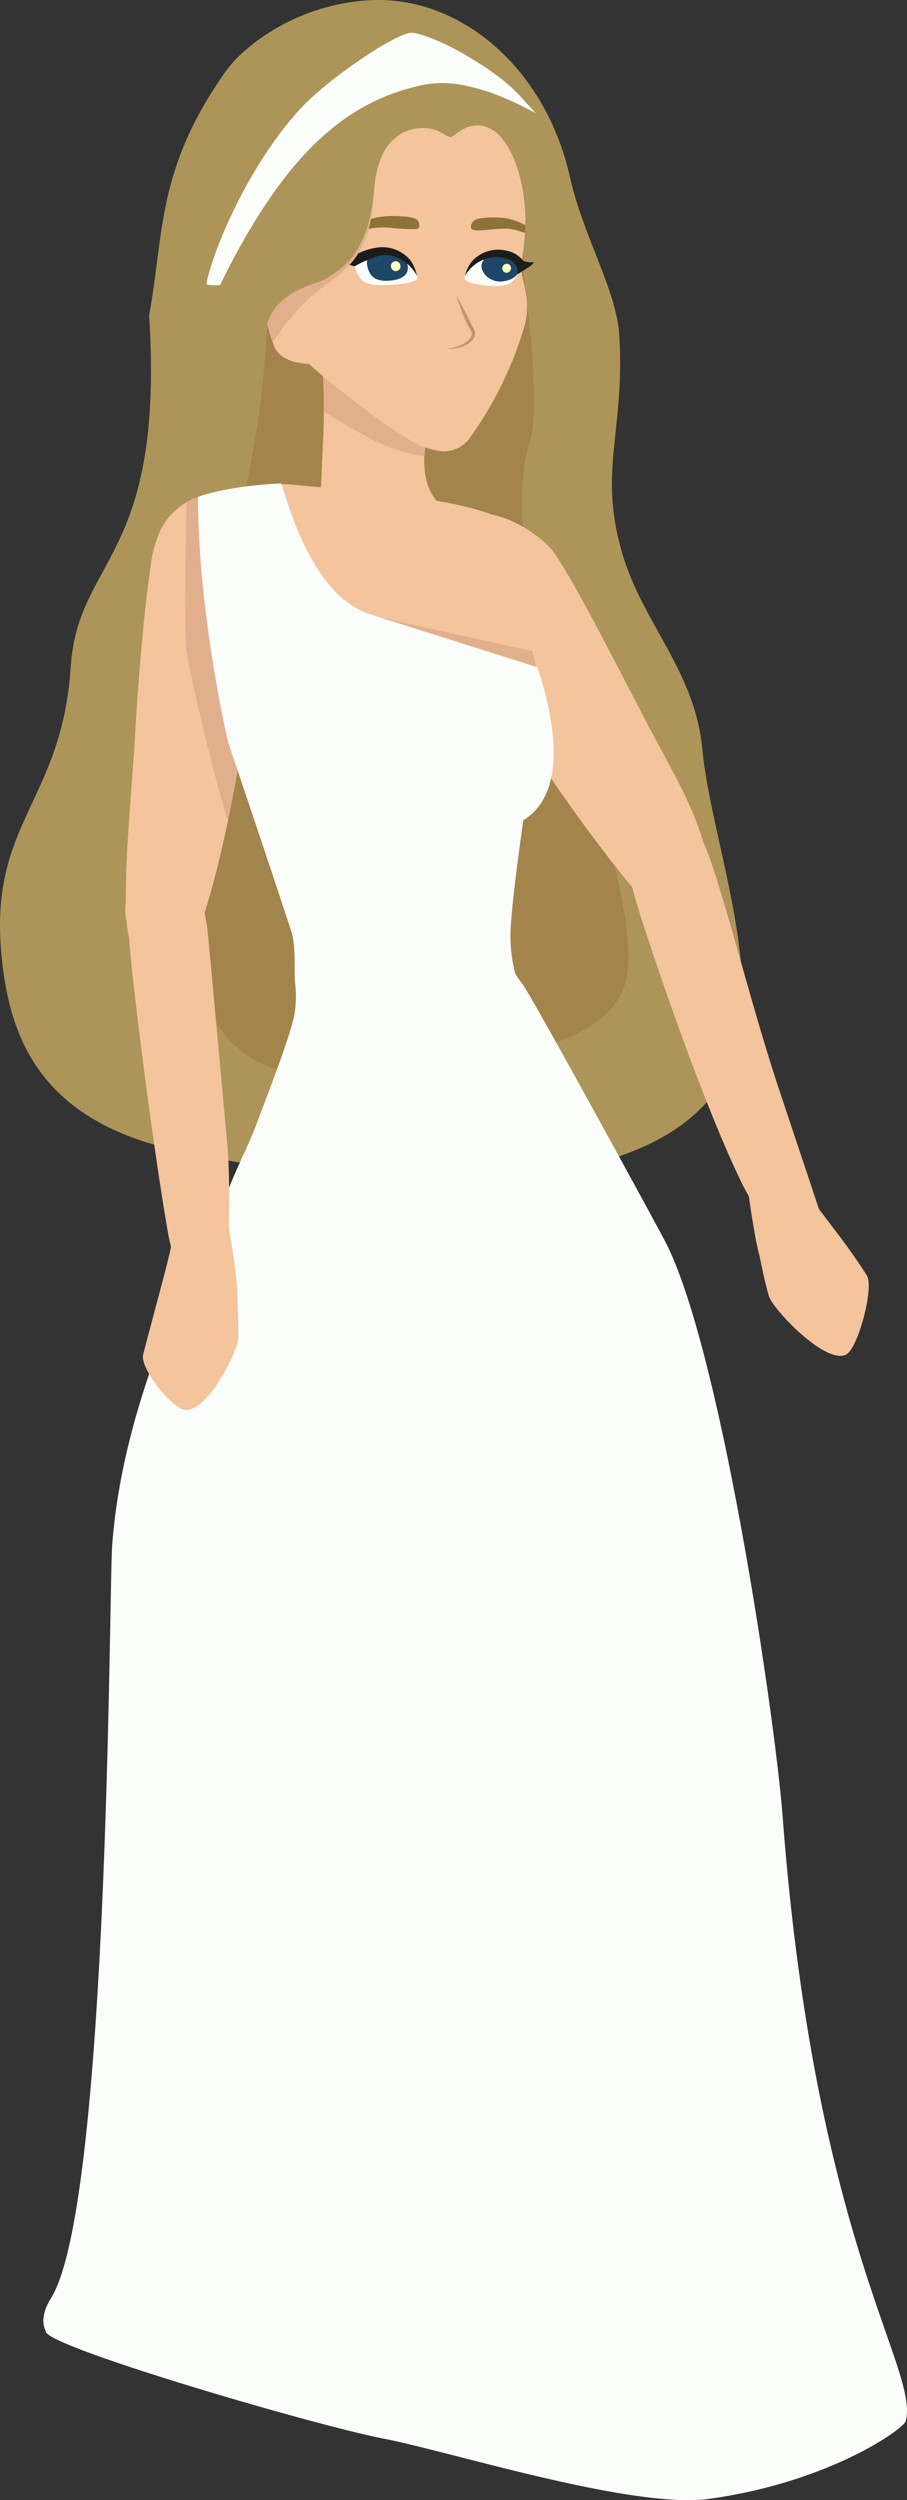 <svg xmlns="http://www.w3.org/2000/svg" xmlns:xlink="http://www.w3.org/1999/xlink" viewBox="0 0 187.08 515.52"><rect x="0" y="0" width="187.08" height="515.52" fill="#333333" stroke="none"/><defs><style>.bc7f1309-0a6a-45f1-a367-c35c879bbc7b{fill:none;}.b492ce31-258e-46f4-8200-75fc7eadeb21{fill:#ad9559;}.b3bb63a3-7a66-4156-8cfc-0508a0c6b8d7{fill:#a3844b;}.fdb8732e-465c-4465-bb26-b9e974e1faee{fill:#f4c49d;}.bca67604-b75c-429a-a728-85ebc19a9344{fill:#fbfdfb;}.a402a3ce-8373-4167-9650-535c023fc16f{clip-path:url(#af7912da-57da-4c36-b6c5-44366b2941bf);}.aafa9132-db90-4b07-be2a-2f307b97c710{fill:#1d4668;}.bb285b47-17b0-48c9-9fe9-106f2bf4ac58{fill:#ffffba;}.a68862ac-9257-4af6-af6b-0aa696cbbeb9{fill:#1c1c1c;}.e0cb2e54-6a49-4807-aef9-d398a846e22f{clip-path:url(#e44e2607-23db-456e-8797-aaf324f06b29);}.bd7b1284-ce79-41bd-b233-38401e528a97{fill:#c69073;}.a05df50c-38ac-46ab-a5a2-1c1f0a5073e0{fill:#8e7336;}.e3cf4602-7af3-4122-b5e2-547b49c02323{fill:#e2af8d;}</style><clipPath id="af7912da-57da-4c36-b6c5-44366b2941bf"><path id="b42f442b-9cf1-4fbb-8858-b6fd38b70a8a" data-name="SVGID" class="bc7f1309-0a6a-45f1-a367-c35c879bbc7b" d="M86.11,57.14a6.19,6.19,0,0,0-4.74-4.46c-3.79-1-5.36-.17-6,0-1.72.53-2.56,1.22-2.34,1.88s.77,3.44,3.17,4S86.64,58.59,86.11,57.14Z"/></clipPath><clipPath id="e44e2607-23db-456e-8797-aaf324f06b29"><path id="f259d8ad-846e-42dc-b94c-aa9f16224383" data-name="SVGID" class="bc7f1309-0a6a-45f1-a367-c35c879bbc7b" d="M95.81,57.14a6,6,0,0,1,4.8-4.13c3.73-.77,4.34-.12,4.9.09,1.65.59,2,1.39,1.8,2s-.9,3.31-3.26,3.76S95.23,58.53,95.81,57.14Z"/></clipPath></defs><title>Andromeda_3</title><g id="fcb0b866-e6ef-422c-8538-28227b4e3a09" data-name="Layer 2"><g id="b2a49bc8-4d5c-4c7a-9da4-a5c583b10229" data-name="2"><path class="b492ce31-258e-46f4-8200-75fc7eadeb21" d="M144.87,154.53c-1.52-16.23-12.27-25.9-16.54-40.47-5-17.13.59-24.81-.59-44.9-.55-9.27-7.49-20.53-10.18-32.63-5-22.4-22.47-37.33-41-36.5-14.7.67-26,9-30.07,14.77C32.27,35,33.91,47.81,30.76,65c3.2,50.54-14.69,49.78-16.17,72.51-1.77,27.36-16.46,32-14.39,58.17C1.57,213,7.5,227.83,29,235.18c13,4.45,101.9,21.93,120.62-13.44C159.06,203.86,146.68,173.82,144.87,154.53Z"/><path class="b3bb63a3-7a66-4156-8cfc-0508a0c6b8d7" d="M55.1,66.89s-.82,25.31-7.81,45.7-13.84,70.66-8,87.44S54.4,223.66,73.05,221.3s48.29-2.11,55.33-16.86S109.94,130,109,119.86s-2.71-18.8.31-28.84-3.08-46.44-3.08-46.44Z"/><path class="fdb8732e-465c-4465-bb26-b9e974e1faee" d="M61.75,105.51c4.19-.91,4.28-.06,4.65-9.3.3-7.4,1-14.9-.65-28.66-.74-6,22.63,21,22.12,23.73-1.53,8.31,2.13,12.89,3.73,12.84,10.5-.35,2.14,16-8.11,17.41S50.49,108,61.75,105.51Z"/><path class="fdb8732e-465c-4465-bb26-b9e974e1faee" d="M109.22,36.76c.62,6.17-1,13.23-1.75,17.56-.43,2.52,2.41,7.08.68,13.05a77,77,0,0,1-11.29,23,6.59,6.59,0,0,1-5.92,2.67h0a21.27,21.27,0,0,1-4.46-1.22,110.12,110.12,0,0,1-12.63-8.6l0,0c-4.55-3.44-8.61-6.74-9.67-7.74-4.43-4.18-4.49-16.83-4.53-23.18-.07-13.11,9.13-30,23.35-31.54C108.45,18,108.74,32,109.22,36.76Z"/><path class="fdb8732e-465c-4465-bb26-b9e974e1faee" d="M65.19,75.07c-.77,0-7.11.32-8.67-3.74S53,59.71,55,56.59s5.78-.31,6.54,1.65S65.19,75.07,65.19,75.07Z"/><path class="fdb8732e-465c-4465-bb26-b9e974e1faee" d="M27.86,151.58c.45-8.72,1.79-25.19,2.93-32.69.81-7.47,2.46-12.54,8.37-15.7,4.75-2.54,17.78-2.63,17.78-2.63,3.12-.49,1,10-1,18.49.07,3.66-3.53,8.31-3.93,14.21-1.92,28.86-9.18,54.6-11,58.05s-7.4,8-12.79,5.24C23.73,194.26,27.18,164.76,27.86,151.58Z"/><path class="fdb8732e-465c-4465-bb26-b9e974e1faee" d="M86.52,104.59s12.56.62,16.75,2c3,.81,8.77,4.11,11.09,7.51,5,7.28,12.69,23,21.08,38.77,4.74,8.89,9,16.2,10.56,24.84,3.15,17.28-11.06,10.2-13.75,7.37S112.9,161.88,96.82,133.6l2.26-.48c-1.77-2.34-9.28-4.52-11.5-9.3C83.49,115,82.45,104.55,86.52,104.59Z"/><g id="bc75d99f-e8cf-47b0-918c-a5f292f37be2" data-name="Rostro"><path class="bca67604-b75c-429a-a728-85ebc19a9344" d="M86.11,57.14a6.19,6.19,0,0,0-4.74-4.46c-3.79-1-5.36-.17-6,0-1.72.53-2.56,1.22-2.34,1.88s.77,3.44,3.17,4S86.64,58.59,86.11,57.14Z"/><g class="a402a3ce-8373-4167-9650-535c023fc16f"><path class="aafa9132-db90-4b07-be2a-2f307b97c710" d="M83.93,54.18c.85,2.42-1.08,3.49-3.42,3.68s-4.16-.22-4.75-3c-.42-2,.79-3.17,3.13-3.36S83.29,52.34,83.93,54.18Z"/><ellipse class="bb285b47-17b0-48c9-9fe9-106f2bf4ac58" cx="81.62" cy="54.89" rx="0.99" ry="1.03" transform="translate(-12.59 26.62) rotate(-17.22)"/></g><path class="a68862ac-9257-4af6-af6b-0aa696cbbeb9" d="M71,54.12a6.53,6.53,0,0,0,2.18.78,24.08,24.08,0,0,1,3.29-1.57c2-.8,3-.85,3.74-.69A8,8,0,0,1,86,56.91a8.58,8.58,0,0,0-1.24-3.1,7.49,7.49,0,0,0-7.18-2.72,12.75,12.75,0,0,0-4.32,1.49,9.64,9.64,0,0,1-3.31.24C69.86,52.81,70.26,53.65,71,54.12Z"/><path class="bca67604-b75c-429a-a728-85ebc19a9344" d="M95.81,57.14a6,6,0,0,1,4.8-4.13c3.73-.77,4.34-.12,4.9.09,1.65.59,2,1.39,1.8,2s-.9,3.31-3.26,3.76S95.23,58.53,95.81,57.14Z"/><g class="e0cb2e54-6a49-4807-aef9-d398a846e22f"><path class="aafa9132-db90-4b07-be2a-2f307b97c710" d="M100.15,56.76c-1.89-2.14-.25-4,1.78-4.26,1.25-.17,2.94-.7,4.66,1.25,1.23,1.4.45,3.73-2.52,4.21A4.19,4.19,0,0,1,100.15,56.76Z"/><ellipse class="bb285b47-17b0-48c9-9fe9-106f2bf4ac58" cx="104.51" cy="55.32" rx="0.94" ry="0.9" transform="translate(17.37 135.26) rotate(-70.43)"/></g><path class="a68862ac-9257-4af6-af6b-0aa696cbbeb9" d="M108.91,55.19c-1.08.64-1.93,1.23-2.15,1.35a2.76,2.76,0,0,0-1.33-2.78,6.51,6.51,0,0,0-3.7-.73,7.76,7.76,0,0,0-5.83,3.88A8.37,8.37,0,0,1,97.25,54a7.27,7.27,0,0,1,7.1-2.33,5.82,5.82,0,0,1,3.59,2.13,5.55,5.55,0,0,0,2.17.3C110.22,54.05,109.65,54.76,108.91,55.19Z"/><path class="bd7b1284-ce79-41bd-b233-38401e528a97" d="M94.15,61c.67,1.1,1.24,2.25,1.83,3.39s1.14,2.27,1.73,3.4a1.84,1.84,0,0,1,.3,1.08,2,2,0,0,1-.39,1.05A4.24,4.24,0,0,1,96,71.2a8,8,0,0,1-3.8.75,9.74,9.74,0,0,0,3.58-1.17c1-.59,2-1.71,1.3-2.65a28.55,28.55,0,0,1-1.68-3.48C95,63.45,94.51,62.25,94.15,61Z"/><path class="a05df50c-38ac-46ab-a5a2-1c1f0a5073e0" d="M69.59,49.09a46.8,46.8,0,0,0,6-1.79A15.36,15.36,0,0,1,80.76,47a46.54,46.54,0,0,0,4.81.25c1-.09,1.06-.43.76-1.55-.23-.85-2.62-1.08-3.86-1.1A18.29,18.29,0,0,0,77,45c-1.63.56-4.68,1.89-5.94,2.48S70.36,48.47,69.59,49.09Z"/><path class="a05df50c-38ac-46ab-a5a2-1c1f0a5073e0" d="M102.13,44.85a12.09,12.09,0,0,1,6.25,1.61s.54,1.85,0,1.63a13.71,13.71,0,0,0-3.67-.94,32.36,32.36,0,0,0-4.16.24c-1.1.11-3.5.42-3.43-.58a1.73,1.73,0,0,1,1.2-1.62A14.7,14.7,0,0,1,102.13,44.85Z"/></g><path class="fdb8732e-465c-4465-bb26-b9e974e1faee" d="M110.64,137.51c-.68-.21-5.16-1.57-34.38-10.89C63.82,122.66,59,102.2,58,99.87a9.05,9.05,0,0,1,1.47,0c24.93,2.25,35.63,3.44,43.88,7,3.72,1.58,5.66,11,6.75,20.41A85.69,85.69,0,0,1,110.64,137.51Z"/><path class="bca67604-b75c-429a-a728-85ebc19a9344" d="M114.17,153.54c.35,7.61-1.79,12.91-6.23,15.59,0,0-2,13.84-2.5,20.73a31.29,31.29,0,0,0,.83,10.9c-6,1.64-12.29,3.2-18.84,3.5-9,.4-18.51.27-26.61-1.87-.13-2.72.21-7.49-.72-10.3C53.92,173.25,47,153,47,152.93s-6.2-26.31-6.16-50.47c0,0,5.78-2.26,17.12-2.77l.09.18c1,2.33,5.8,22.79,18.24,26.75,29.22,9.32,33.7,10.68,34.38,10.89l.13,0S113.83,145.94,114.17,153.54Z"/><path class="bca67604-b75c-429a-a728-85ebc19a9344" d="M161.43,374.62c6.7,88.28,28.26,113.9,25.38,124.66-.41,1.52-15.6,12.54-40.53,16-15.77,2.18-53.27-9.73-67.12-12.41-14.42-2.79-70.11-19.12-69.73-22.15,0-.23-1.63-2.47,1.09-6.82,12-19.2,11.94-145.89,12.62-155.2,2.13-29.47,16.33-57.48,24.2-74,1.83-4.61,4-8.7,5.75-13.38,2.82-7.55,7.17-18.63,7.74-22.8a23.3,23.3,0,0,0,0-6.13,86.87,86.87,0,0,0,44.41-3.78,15.43,15.43,0,0,0,2.42,4.15c1.71,2.07,27.2,48.77,29.47,53.1C148.73,278,159.91,354.6,161.43,374.62Z"/><path class="fdb8732e-465c-4465-bb26-b9e974e1faee" d="M42.85,192.27c.44,4.2,3.09,33.54,4,43.35s.08,25.78,0,28.42-8.83,9.88-12.35-10.67-7.55-54-7.85-59.55S23,185,32.43,178.67C38.77,174.43,42.14,185.52,42.85,192.27Z"/><path class="fdb8732e-465c-4465-bb26-b9e974e1faee" d="M145.28,174.16c1.81,3.8,5.58,17.26,7.46,23.88,1.4,4.93,4.56,16.33,7.65,25.69,5.61,16.94,8.57,25.5,9.27,28s-8,10.32-17-8.47-20.27-53-21.74-58.37c-2.09-7.64-.82-6.85-1.35-15.32C128.62,155.15,142.62,168.55,145.28,174.16Z"/><path class="fdb8732e-465c-4465-bb26-b9e974e1faee" d="M154.47,246.75s12-1.56,13.22.7S174.4,256,178.79,263c1.56,2.5-1.83,15-4.21,16.29-4.13,2.3-15.15-9.25-16-12.05-1-3.44-1.78-7.75-2-8.58C155.59,255,154.47,246.75,154.47,246.75Z"/><path class="fdb8732e-465c-4465-bb26-b9e974e1faee" d="M47.27,253.57s-11.56,1-12,3.54-3.66,14.16-5.74,22.18c-.73,2.85,5.73,10.84,8.41,11.39,4.63.95,11.27-12.14,11.24-15.06,0-3.6-.24-9.18-.28-10C48.68,261.76,47.27,253.57,47.27,253.57Z"/><path class="b492ce31-258e-46f4-8200-75fc7eadeb21" d="M92.91,28.27c-.86.08-2.8-2.47-7.19-1.74-5.48.91-8,6-8.5,12.18C76.4,48.39,73.58,54,67.08,57.56,64.54,59,53.39,60.48,54.72,72.39c.28,2.59-6.53,3.45-8.8-1.46C42.05,62.58,47.45,44.61,49,42.88s6.08-14.14,15-20,30.67-6.21,34.88-4.75c11.52,4,14.14,16.35,13.54,21.63-.62,5.51-5.21,16-4.23,9.43a36.53,36.53,0,0,0-1.6-14.88c-1.24-3.44-3.09-7.09-6.43-8.17C96.29,24.9,93.83,28.18,92.91,28.27Z"/><path class="bca67604-b75c-429a-a728-85ebc19a9344" d="M45.4,58.79c-3,.08-2.76-.17-2.76-.17a4.77,4.77,0,0,1,.24-1.45c1.86-7.52,9.07-24,19.31-35C67.56,16.42,81,7.17,84.73,6.76c1-.11,5.55,1.15,12,5,7.3,4.39,9.61,7,11.41,9s2.4,2.61,2.4,2.61a68.28,68.28,0,0,0-9.65-4.4c-3.5-1.08-8.39-2.58-13.8-1.42-8.7,1.86-17.41,6.19-26,16.2C52.13,44.16,45.4,58.79,45.4,58.79Z"/><path class="e3cf4602-7af3-4122-b5e2-547b49c02323" d="M66.81,84.88c3.81,2.42,10.38,6.36,14.55,7.71a35.94,35.94,0,0,0,6.18,1.55,17.31,17.31,0,0,1,.17-1.83l-1.26-.44a109.68,109.68,0,0,1-12.64-8.6l0,0c-2.73-2.06-5.29-4.08-7.13-5.57C66.8,80.32,66.84,82.69,66.81,84.88Z"/><path class="e3cf4602-7af3-4122-b5e2-547b49c02323" d="M38.52,134.6c.56,3.67,4.81,22.86,8.5,34.69.68-3.23,1.34-6.71,2-10.41-1.25-3.69-2-5.93-2-5.95s-6.18-26.28-6.17-50.43a10.94,10.94,0,0,0-1.64.68l-.71.4C38.29,111.17,37.93,130.69,38.52,134.6Z"/><path class="e3cf4602-7af3-4122-b5e2-547b49c02323" d="M55.1,66.89c.35,1.34.76,2.61,1.14,3.7h0S60.68,63.45,66.88,59s9.63-7.82,10.28-19.66c-.89,9.3-3.73,14.71-10.08,18.21C65,58.71,57.14,59.93,55.1,66.89Z"/><path class="e3cf4602-7af3-4122-b5e2-547b49c02323" d="M110.64,137.51l-.87-3.27s-30.08-6.53-32.16-7.19Z"/></g></g></svg>